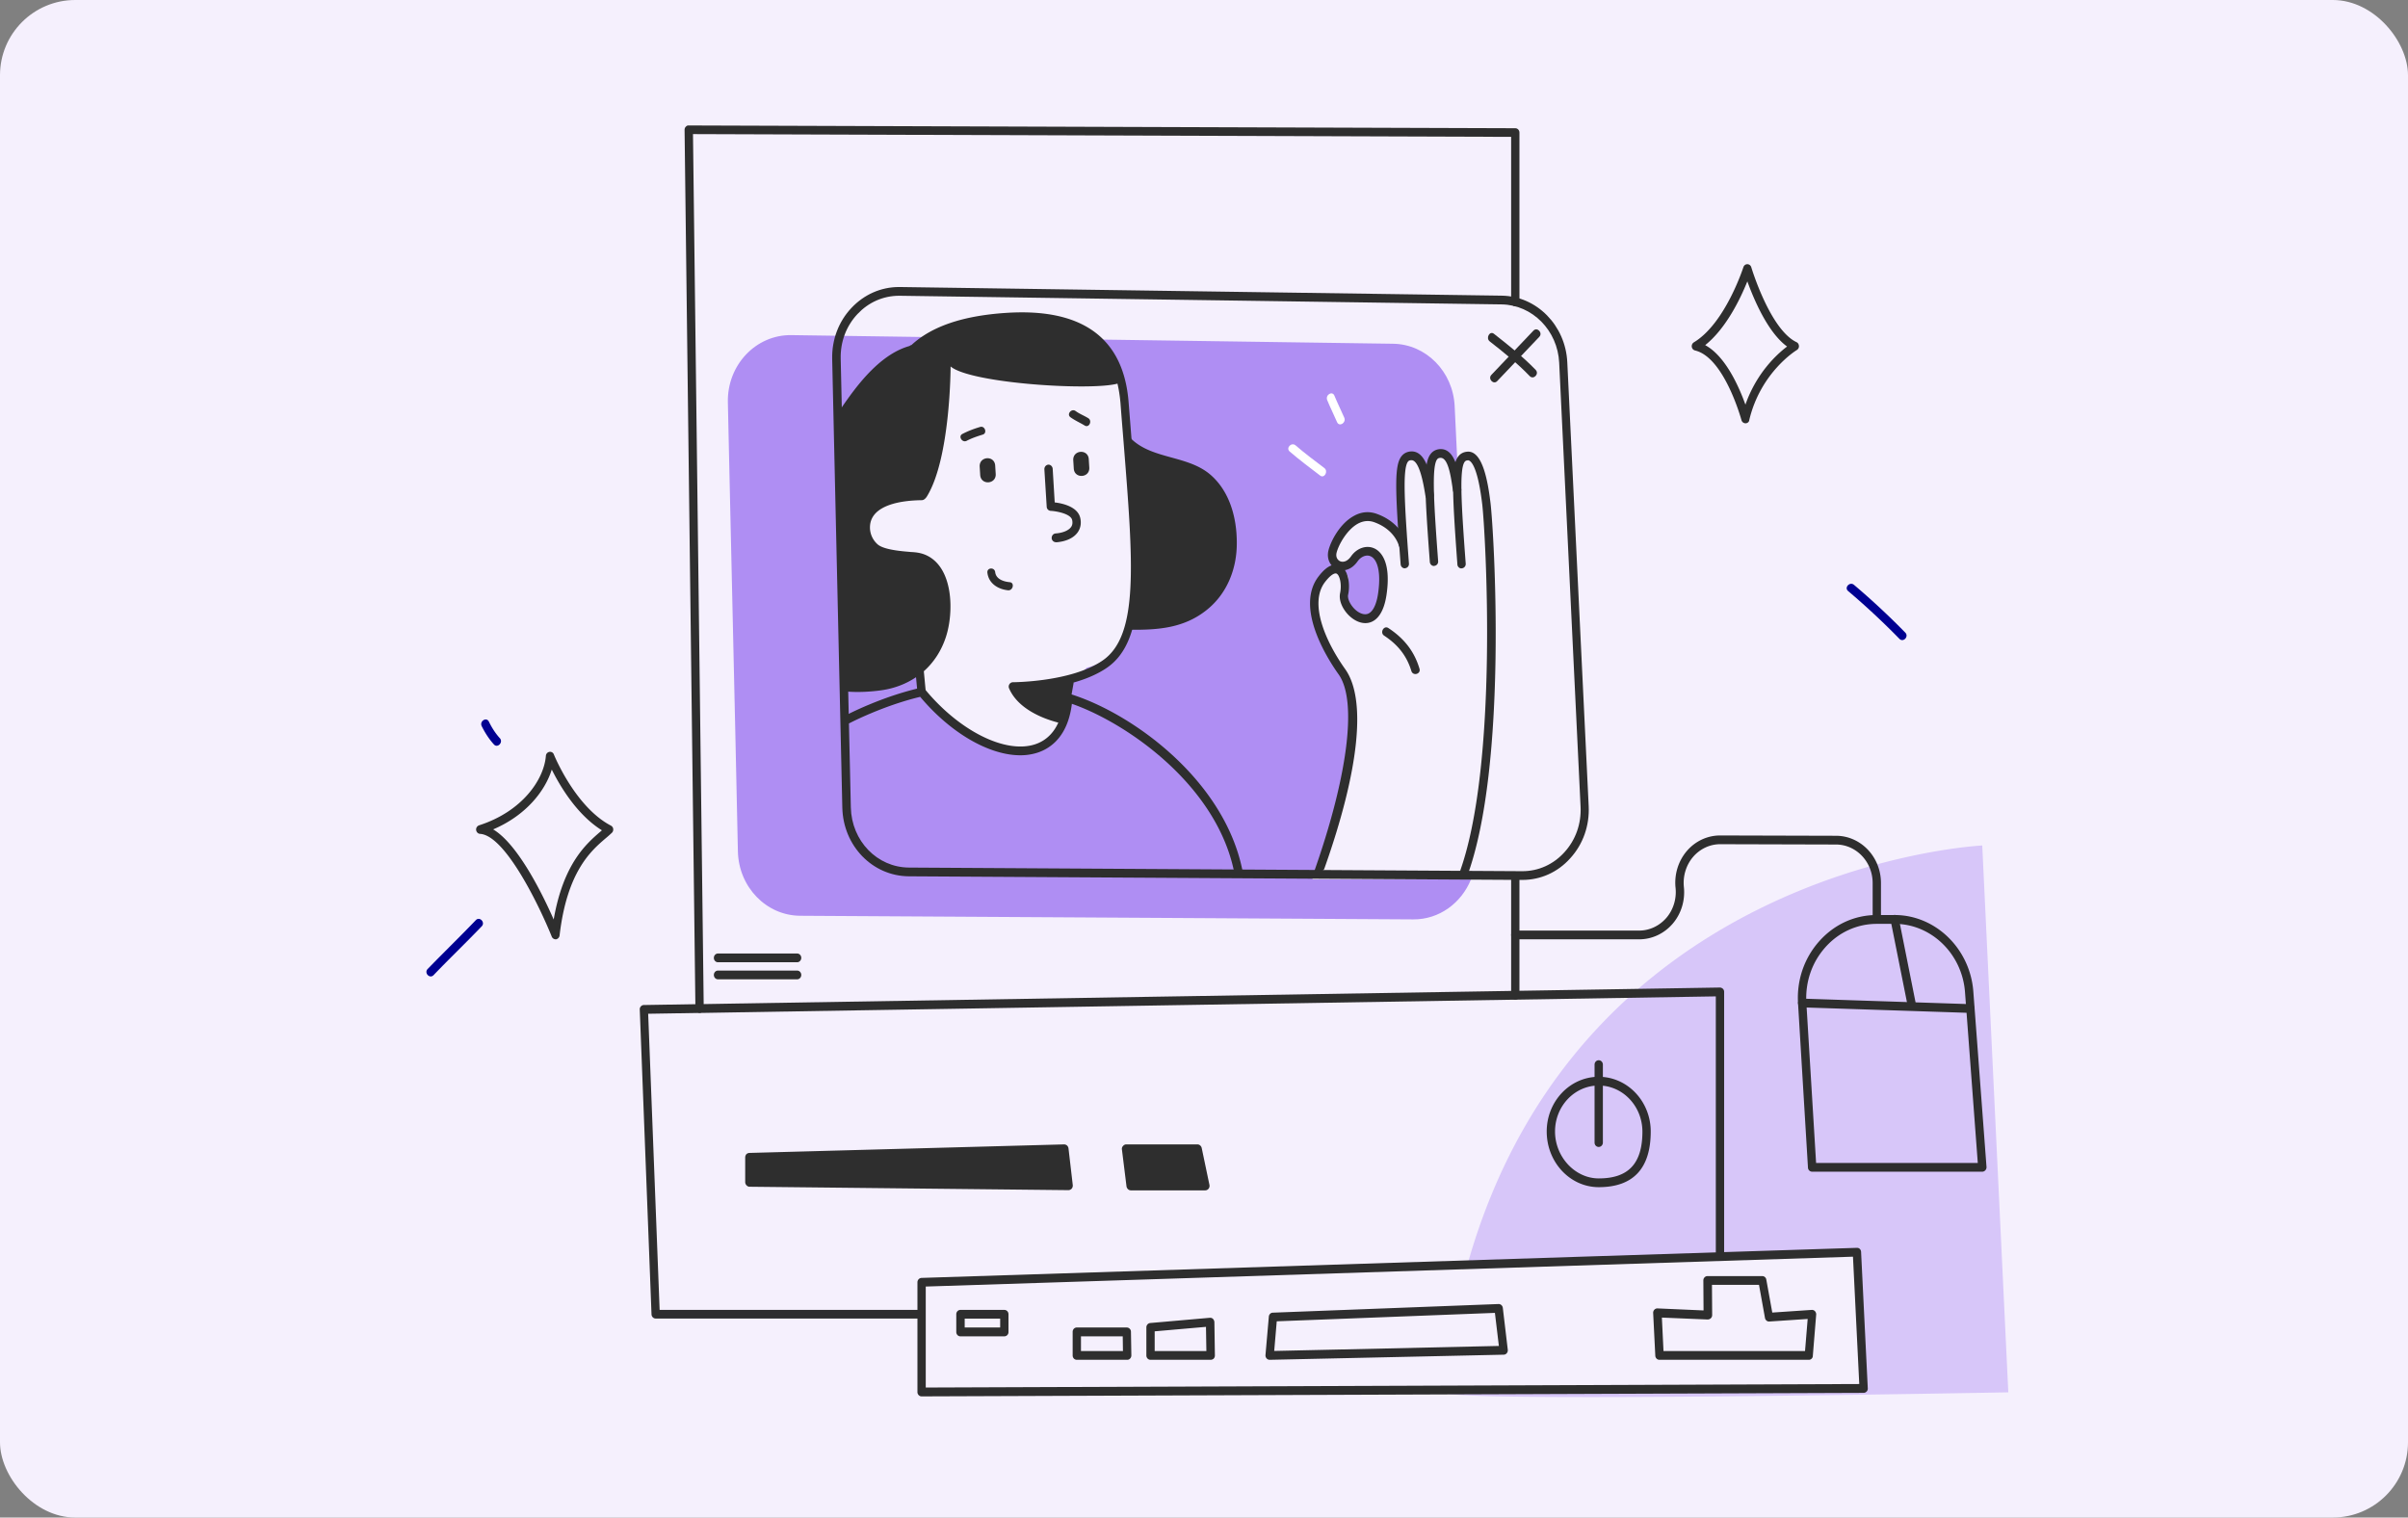 <svg xmlns="http://www.w3.org/2000/svg" width="384" height="242" fill="none">
    <rect width="100%" height="100%" fill="#808080" stroke="none"/>
    <rect width="384" height="242" fill="#F5F0FD" rx="12"/>
    <path fill="#D7C6F9" d="M320.261 222.033s-90.261 1.701-90.083 0a2.69 2.69 0 0 0 .032-.357l66.98-.255-1.067-21.733-62.113 1.99c17.961-63.805 82.096-66.849 82.096-66.849l4.155 87.204Z"/>
    <path fill="#AF8EF3" d="M209.275 140.236c2.683-6.292 4.785-13.094 5.771-19.879 1.569-10.714-1.713-14.829-2.603-16.173-1.39-2.091-2.15-3.775-2.134-6.292-.711-2.618-.388-5.067 2.167-6.785.97-.646 2.877.238 2.473 1.497-1.196 3.826 1.73 7.55 4.155 5.424 1.423-1.241 1.795-5.697 1.795-7.618-2.118-4.166-4.624-.782-6.386-.238-1.294.408-2.425-2.347-1.552-3.588 4.025-5.748 7.016-4.354 9.829-.834.388-1.394.146 1.344.34 1.633.032-4.064-.065-8.129-.097-12.193-.016-1.65 2.279-2.568 3.346-1.7 1.876 1.53 1.197 3.996 1.649 6.036.065-2.16.178-3.384.162-5.578-.016-2.227 3.525-1.411 3.541.817 0 .935.566.017.566.952l.194-.102-.518-10.833c-.258-5.526-4.559-9.897-9.829-9.965l-95.968-1.377c-5.658-.068-10.25 4.795-10.104 10.747l.194 8.775 1.002 44.249.404 18.57c.13 5.68 4.527 10.22 9.927 10.254l97.762.578c4.155.034 7.695-2.618 9.215-6.377h-25.301Zm-35.956-33.756c-1.552 1.378-2.958 2.925-3.605 4.966-.517 1.615-.21 3.367-1.132 4.88-1.73 2.857-4.785 3.385-7.744 2.959-7.34-1.054-14.178-5.356-14.097-13.774.016-2.364 1.115-6.003.404-8.333-.776-2.534-3.201-3.401-5.206-4.88-2.506-1.871-4.899-4.048-5.109-7.483-.242-3.894 2.07-5.136 4.656-7.125 6.241-4.779 6.386-11.802 8.148-19.098 0-.578.243-1.156.777-1.428 6.984-3.503 17.379-4.218 24.299-.425 5.723 3.146 5.108 11.02 5.545 17.21.598 8.655 4.252 29.895-6.936 32.531Z"/>
    <path fill="#2E2E2E" d="M278.355 67.503a.678.678 0 0 1-.646-.51c-.033-.102-2.733-10-7.405-11.104a.693.693 0 0 1-.517-.579.726.726 0 0 1 .323-.714c4.996-2.993 7.873-11.887 7.906-11.989.097-.289.339-.476.63-.476s.55.204.631.493c.032.102 2.991 9.931 7.21 11.938.227.102.372.34.388.612a.709.709 0 0 1-.339.646c-.065.035-5.756 3.504-7.583 11.156-.016.306-.291.527-.598.527Zm-6.434-12.465c3.249 1.752 5.4 6.65 6.418 9.49 1.778-5.085 5.044-8.061 6.645-9.269-3.088-2.245-5.319-7.567-6.338-10.39-1.051 2.619-3.33 7.465-6.725 10.17ZM88.603 149.793a.69.69 0 0 1-.614-.425c-1.795-4.472-7.324-16.138-11.43-16.393-.323-.017-.582-.272-.63-.612a.706.706 0 0 1 .468-.749c6.887-2.21 10.363-7.312 10.654-11.087a.69.69 0 0 1 .566-.629.64.64 0 0 1 .711.425c.033.085 3.395 8.366 9.102 11.342.194.103.34.307.356.528a.717.717 0 0 1-.21.612c-.291.272-.63.578-1.002.884-2.296 1.973-6.144 5.255-7.34 15.492a.706.706 0 0 1-.566.612h-.065Zm-9.959-17.532c3.977 2.38 7.874 10.339 9.652 14.369 1.552-8.945 5.222-12.091 7.47-14.029.08-.068.145-.136.226-.187-3.994-2.483-6.71-7.092-8.003-9.693-1.083 3.469-4.155 7.329-9.345 9.54Z"/>
    <path fill="#fff" d="M214.366 66.602c-.501-1.173-1.083-2.313-1.568-3.503-.34-.833-1.488-.12-1.148.714.485 1.19 1.067 2.33 1.568 3.503.356.816 1.504.102 1.148-.714Zm-3.185 8.027c-1.552-1.174-3.104-2.33-4.575-3.606-.663-.56-1.601.426-.938.987 1.568 1.343 3.217 2.585 4.85 3.826.679.527 1.358-.697.663-1.207Z"/>
    <path fill="#000091" d="M75.88 146.732c-2.522 2.636-5.141 5.17-7.68 7.789-.614.629.324 1.616.938.986 2.522-2.636 5.157-5.152 7.68-7.788.614-.629-.324-1.616-.938-.987Zm3.831-29.011c-.711-.782-1.277-1.667-1.746-2.636-.388-.799-1.536-.085-1.148.714.534 1.072 1.164 2.058 1.957 2.925.582.629 1.52-.357.937-1.003Zm224.124-16.836a118.079 118.079 0 0 0-8.18-7.618c-.663-.561-1.601.425-.938.986a117.918 117.918 0 0 1 8.18 7.619c.615.629 1.552-.357.938-.987Z"/>
    <path fill="#2E2E2E" d="M244.89 58.983c-2.053-2.125-4.349-3.945-6.645-5.747-.679-.545-1.358.68-.679 1.207 2.215 1.735 4.414 3.486 6.386 5.544.615.612 1.552-.374.938-1.004Z"/>
    <path fill="#2E2E2E" d="m244.534 52.725-6.709 7.058c-.598.629.339 1.632.937.986l6.71-7.057c.598-.63-.34-1.616-.938-.987Z"/>
    <path fill="#2E2E2E" d="M242.756 140.321h-.081l-97.762-.578c-5.788-.051-10.444-4.846-10.589-10.934l-1.617-71.577c-.065-3.061 1.018-5.952 3.072-8.129 2.02-2.142 4.704-3.333 7.582-3.333h.129l95.968 1.378c5.594.068 10.201 4.744 10.476 10.628l3.411 70.794c.146 3.095-.889 6.054-2.942 8.299-1.989 2.228-4.721 3.452-7.647 3.452Zm-99.379-93.156c-2.522 0-4.866 1.037-6.628 2.907-1.795 1.905-2.749 4.439-2.684 7.126l1.617 71.577c.129 5.322 4.187 9.54 9.263 9.574l97.762.578h.065c2.554 0 4.947-1.071 6.709-3.027 1.795-1.973 2.7-4.541 2.571-7.262l-3.411-70.794c-.243-5.153-4.285-9.234-9.183-9.302l-95.968-1.377h-.113Z"/>
    <path fill="#2E2E2E" d="M111.561 161.527c-.356 0-.663-.306-.663-.697l-1.73-140.126c0-.187.065-.374.194-.493.129-.136.275-.238.469-.204l131.81.442c.371 0 .662.306.662.697v27.005c0 .391-.291.697-.662.697-.372 0-.663-.306-.663-.697V21.826l-130.468-.442 1.714 139.429c0 .391-.291.714-.663.714Zm129.417-21.852v19.046c0 .392.291.698.662.698.372 0 .663-.306.663-.698v-19.114c-.436.017-.889.017-1.325.068Z"/>
    <path fill="#2E2E2E" d="M146.982 208.888h-41.791l-1.827-47.225 170.255-2.772v41.715a8.871 8.871 0 0 1 1.326-.323v-42.106a.672.672 0 0 0-.194-.493.74.74 0 0 0-.469-.204l-171.613 2.789a.623.623 0 0 0-.469.221.658.658 0 0 0-.178.51l1.875 48.602c.017.374.308.663.663.663h42.503c-.016-.119-.048-.238-.064-.34a2.508 2.508 0 0 1-.017-1.037Z"/>
    <path fill="#2E2E2E" d="m119.499 183.856 50.182-1.361c.243 0 .469.119.598.323a.778.778 0 0 1 .114.323l.679 5.833a.804.804 0 0 1-.13.528.724.724 0 0 1-.566.289l-50.845-.544a.512.512 0 0 1-.275-.069.757.757 0 0 1-.42-.68v-3.928c0-.153.048-.289.113-.408.097-.17.307-.289.55-.306Zm59.413-.544.728 5.866a.77.77 0 0 0 .162.375.67.67 0 0 0 .533.272h11.851c.226 0 .42-.102.549-.272a.743.743 0 0 0 .13-.613l-1.229-5.867a.734.734 0 0 0-.243-.408.668.668 0 0 0-.436-.17h-11.349a.649.649 0 0 0-.518.255.63.63 0 0 0-.178.562Zm76.034 6.003c-4.575 0-8.294-3.98-8.294-8.877 0-4.813 3.719-8.724 8.294-8.724 4.575 0 8.294 3.911 8.294 8.724 0 5.901-2.797 8.877-8.294 8.877Zm0-16.207c-3.848 0-6.968 3.282-6.968 7.33 0 4.047 3.185 7.482 6.968 7.482 4.753 0 6.968-2.381 6.968-7.482-.016-4.048-3.136-7.33-6.968-7.33Z"/>
    <path fill="#2E2E2E" d="M254.946 182.903c-.372 0-.663-.306-.663-.697v-12.431c0-.391.291-.697.663-.697.372 0 .663.306.663.697v12.431c0 .391-.307.697-.663.697ZM127.113 153.45h-12.61c-.372 0-.663-.306-.663-.698 0-.391.291-.697.663-.697h12.61c.372 0 .663.306.663.697 0 .375-.291.698-.663.698Zm0 2.721h-12.61c-.372 0-.663-.307-.663-.698 0-.391.291-.697.663-.697h12.61c.372 0 .663.306.663.697 0 .391-.291.698-.663.698Zm41.258-69.706a.683.683 0 0 1-.662-.647c-.017-.39.258-.714.614-.748 1.148-.085 2.069-.46 2.474-1.02.226-.306.274-.68.177-1.123-.21-.986-2.457-1.411-3.427-1.462a.68.68 0 0 1-.631-.646l-.371-5.97c-.017-.39.258-.714.614-.748.356-.034.679.273.711.647l.324 5.373c1.196.136 3.67.664 4.074 2.483.194.85.048 1.633-.404 2.279-.647.918-1.876 1.48-3.444 1.599-.016-.017-.032-.017-.049-.017Zm2.781-13.061.081 1.31c.097 1.683 2.587 1.513 2.474-.17l-.081-1.31c-.097-1.683-2.571-1.513-2.474.17Zm-14.923 1.021.081 1.309c.097 1.684 2.587 1.514 2.474-.17l-.081-1.31c-.097-1.683-2.571-1.513-2.474.17Zm.082-6.343c-.986.289-1.923.646-2.845 1.122-.711.374-.016 1.462.695 1.088.809-.425 1.682-.714 2.555-.986.759-.221.355-1.446-.405-1.224Zm17.234-1.395c-.663-.408-1.39-.68-2.021-1.14-.646-.475-1.471.51-.824.987.727.527 1.52.867 2.279 1.326.696.425 1.245-.748.566-1.173Zm-12.514 26.155c-.937-.085-2.198-.46-2.328-1.599-.097-.833-1.341-.748-1.244.085.21 1.769 1.762 2.653 3.314 2.806.792.051 1.051-1.224.258-1.292Zm36.441 46.85a.664.664 0 0 1-.646-.561c-3.024-15.05-19.433-25.27-27.533-27.396-.355-.102-.566-.476-.485-.85a.67.67 0 0 1 .809-.511c9.7 2.534 25.479 13.35 28.518 28.451a.697.697 0 0 1-.517.833c-.049.034-.097.034-.146.034Z"/>
    <path fill="#2E2E2E" d="M162.698 120.442c-4.931 0-11.075-3.503-15.957-9.319-5.95 1.428-11.139 4.132-11.204 4.166a.651.651 0 0 1-.889-.306c-.162-.34-.033-.765.291-.935.226-.119 5.61-2.942 11.899-4.371a.665.665 0 0 1 .646.221c5.465 6.649 12.853 10.357 17.59 8.792 2.619-.867 4.204-3.282 4.575-6.972a.679.679 0 0 1 .728-.629c.372.034.63.391.598.765-.55 5.425-3.298 7.431-5.497 8.163a8.832 8.832 0 0 1-2.78.425Z"/>
    <path fill="#2E2E2E" d="M180.481 70.496c-.162-2.023-.324-4.132-.502-6.326-.792-10.305-7.42-15.1-19.642-14.267-6.807.459-11.77 2.142-14.987 5.118a.589.589 0 0 0-.307.153c-4.107 1.157-7.421 5.017-9.895 8.486a38.504 38.504 0 0 0-1.568 2.33l1.002 44.248c1.957.204 3.961.102 5.788-.136 2.102-.272 4.042-.986 5.707-2.108l.227 2.431a.68.68 0 0 0 .662.63h.065c.372-.034.631-.374.598-.766l-.307-3.248c1.584-1.411 2.829-3.282 3.557-5.577 1.245-3.929 1.148-10.952-3.169-12.925-.776-.357-1.6-.476-2.441-.51-.76-.085-4.236-.255-5.319-1.224a3.615 3.615 0 0 1-1.213-2.483c-.048-.901.211-1.7.793-2.364 1.212-1.377 3.799-2.143 7.469-2.194.323 0 .598-.272.792-.56 3.799-6.123 3.799-20.765 3.799-20.765 3.153 2.687 22.294 3.912 26.611 2.738.226.97.388 2.024.485 3.146.162 2.194.34 4.303.501 6.326 1.52 19.08 2.458 30.61-3.298 34.641-4.931 3.469-14.259 3.503-14.356 3.503a.67.67 0 0 0-.566.323.696.696 0 0 0-.048.663c1.859 4.32 8.212 5.544 8.471 5.595.032 0 .081.017.113.017a.67.67 0 0 0 .647-.578l1.035-5.765c.016-.068.016-.136.016-.204 1.94-.544 3.848-1.326 5.4-2.415 6.402-4.506 5.448-16.325 3.88-35.933Z"/>
    <path fill="#2E2E2E" d="M193.043 75.717c-3.864-3.35-10.088-2.33-13.338-6.513.501 5.17 1.407 10.186 1.261 15.339.275 3.197.21 6.36-.517 9.37a145.974 145.974 0 0 1-.194 6.513c4.397.034 8.552-.238 12.206-3.18 3.201-2.568 4.801-6.53 4.769-10.713 0-4.014-1.148-8.18-4.187-10.816Zm17.525 63.227a.491.491 0 0 1-.226-.051c-.34-.136-1.019.782-.89.425 5.336-15.016 7.114-27.43 4.01-31.784-1.714-2.397-7-10.611-3.217-15.577.808-1.071 1.519-1.598 2.101-1.802-.533-.63-.727-1.514-.485-2.432.372-1.445 1.795-4.218 4.026-5.442 1.212-.68 2.457-.782 3.702-.323 3.88 1.412 4.705 4.49 4.737 4.626.097.374-.113.765-.469.85a.647.647 0 0 1-.808-.493c-.032-.102-.695-2.5-3.88-3.657-.889-.323-1.779-.238-2.652.238-1.729.97-3.023 3.3-3.362 4.575-.194.731.145 1.19.501 1.378.436.22 1.164.153 1.811-.783.921-1.292 2.425-1.802 3.653-1.258.873.374 2.797 1.87 1.989 7.397-.437 2.993-1.584 4.03-2.474 4.37-1.051.409-2.312.052-3.395-.935-.97-.884-1.81-2.363-1.536-3.69.291-1.411-.064-2.84-.549-3.095-.291-.153-.938.136-1.876 1.36-2.522 3.317.016 9.337 3.234 13.86 3.427 4.813 2.247 16.105-3.315 31.801a.693.693 0 0 1-.63.442Zm3.912-48.024c.631.97.793 2.585.502 3.928-.13.63.355 1.633 1.115 2.347.695.646 1.471.901 2.053.68.776-.306 1.358-1.462 1.617-3.265.534-3.724-.259-5.493-1.196-5.9-.663-.307-1.536.033-2.086.816-.614.867-1.326 1.275-2.005 1.394Z"/>
    <path fill="#2E2E2E" d="M224.019 90.63c-.34 0-.631-.271-.663-.645-.922-12.312-1.002-15.85.178-17.278.355-.425.824-.663 1.422-.714 2.587-.187 3.234 4.115 3.654 6.683l.033.187c.064.374-.178.748-.55.816-.356.068-.712-.187-.776-.578l-.033-.187c-.242-1.513-.905-5.527-2.198-5.527h-.049c-.307.017-.42.12-.501.221-.905 1.106-.55 6.888.146 16.258a.681.681 0 0 1-.615.748c0 .017-.016.017-.048.017Z"/>
    <path fill="#2E2E2E" d="M228.675 90.257c-.34 0-.631-.272-.663-.646-.921-12.313-1.002-15.85.178-17.278.356-.425.824-.663 1.423-.714 2.376-.136 2.958 3.384 3.314 5.73l.097.647c.065.374-.178.748-.55.816-.372.068-.711-.187-.776-.578l-.097-.663c-.258-1.718-.695-4.558-1.859-4.558h-.048c-.308.017-.421.12-.502.221-.905 1.106-.549 6.888.146 16.258a.681.681 0 0 1-.615.748c0 .017-.016.017-.048.017Z"/>
    <path fill="#2E2E2E" d="M233.121 90.63a.691.691 0 0 0 .614-.747c-.695-9.37-1.051-15.135-.146-16.258.081-.102.211-.204.502-.22h.016c.275 0 1.471.407 2.263 7.023.517 4.421 2.7 41.867-3.734 59.026a.738.738 0 0 0-.033.374h.065c.42-.034.841-.034 1.261 0 6.58-17.737 4.316-54.894 3.767-59.57-.437-3.623-1.294-8.401-3.686-8.231-.598.05-1.067.272-1.423.714-1.164 1.428-1.083 4.966-.178 17.278.016.357.356.68.712.612Zm-6.758 16.003c-.857-2.874-2.555-4.897-4.963-6.479-.728-.476-1.391.731-.679 1.207 2.101 1.378 3.589 3.13 4.349 5.646.274.851 1.552.476 1.293-.374ZM146.966 222.68a.629.629 0 0 1-.469-.205.696.696 0 0 1-.194-.493v-17.498c0-.375.291-.681.646-.698l149.157-4.795c.405-.017.663.289.679.663l1.067 21.733a.657.657 0 0 1-.177.51.658.658 0 0 1-.485.221l-150.224.562Zm.662-17.516v16.104l148.866-.561-1.002-20.305-147.864 4.762Z"/>
    <path fill="#2E2E2E" d="M202.468 216.847a.684.684 0 0 1-.485-.221.742.742 0 0 1-.178-.545l.534-6.122c.032-.357.307-.629.63-.629l35.988-1.377h.032c.34 0 .615.255.663.612l.792 6.683a.723.723 0 0 1-.161.544.643.643 0 0 1-.485.238l-37.33.817Zm1.132-6.139-.404 4.727 35.826-.799-.631-5.272-34.791 1.344Zm-43.441 2.397h-7c-.372 0-.663-.306-.663-.697v-2.823c0-.391.291-.697.663-.697h7c.372 0 .663.306.663.697v2.823a.673.673 0 0 1-.663.697Zm-6.321-1.411h5.658v-1.412h-5.658v1.412Zm134.605 5.153h-23.814c-.355 0-.646-.289-.662-.664l-.34-6.802a.713.713 0 0 1 .194-.527.676.676 0 0 1 .501-.204l7.34.323-.032-4.779c0-.187.064-.374.194-.493a.631.631 0 0 1 .469-.204h8.73c.323 0 .598.238.646.561l.954 5.255 6.289-.425a.654.654 0 0 1 .518.204c.129.153.21.34.194.544l-.534 6.564a.637.637 0 0 1-.647.647Zm-23.167-1.395h22.569l.421-5.119-6.112.409c-.323.034-.63-.221-.695-.562l-.954-5.288h-7.501l.032 4.812a.686.686 0 0 1-.21.51c-.129.136-.307.187-.485.205l-7.324-.307.259 5.34Zm-72.218 1.395h-9.587c-.371 0-.662-.306-.662-.698v-4.472c0-.357.258-.663.614-.697l9.506-.834a.651.651 0 0 1 .501.17c.13.137.211.307.227.511l.081 5.322a.744.744 0 0 1-.194.511.76.76 0 0 1-.486.187Zm-8.924-1.395h8.245l-.064-3.86-8.181.714v3.146Zm-4.381 1.395h-8.035c-.372 0-.663-.306-.663-.698v-3.758c0-.391.291-.697.663-.697h7.97a.68.68 0 0 1 .663.68l.064 3.758a.74.74 0 0 1-.194.511.606.606 0 0 1-.468.204Zm-7.373-1.395h6.694l-.033-2.347h-6.661v2.347Zm143.725-28.603h-27.128a.673.673 0 0 1-.663-.646l-1.584-26.206c-.226-3.69.986-7.211 3.379-9.897 2.409-2.704 5.658-4.184 9.183-4.184h2.845c6.515 0 12.028 5.357 12.546 12.193l2.101 27.974a.696.696 0 0 1-.177.528.652.652 0 0 1-.502.238Zm-26.497-1.395h25.786l-2.037-27.226c-.453-6.122-5.384-10.9-11.22-10.9h-2.845c-3.137 0-6.063 1.326-8.213 3.741-2.15 2.415-3.217 5.561-3.023 8.86l1.552 25.525Z"/>
    <path fill="#2E2E2E" d="m314.214 161.527-26.837-.884a.686.686 0 0 1-.647-.714.693.693 0 0 1 .679-.68l26.821.884c.372.017.663.34.647.714-.016.391-.307.68-.663.68Zm-52.818-11.734H241.64c-.371 0-.662-.306-.662-.697 0-.391.291-.697.662-.697h19.756c1.65 0 3.234-.748 4.349-2.041 1.1-1.292 1.633-3.027 1.455-4.761-.226-2.126.421-4.269 1.779-5.867 1.358-1.599 3.298-2.5 5.335-2.5h.016l18.479.051c3.945.017 7.146 3.384 7.146 7.534v5.152c0 .391-.291.697-.663.697-.372 0-.663-.306-.663-.697v-5.152c0-3.368-2.603-6.123-5.82-6.14l-18.479-.051h-.016c-1.649 0-3.233.749-4.333 2.041-1.099 1.293-1.633 3.044-1.455 4.779.227 2.125-.42 4.268-1.778 5.85-1.374 1.598-3.314 2.499-5.352 2.499Z"/>
    <path fill="#2E2E2E" d="M304.885 161.085a.664.664 0 0 1-.646-.561l-2.749-13.775a.71.71 0 0 1 .518-.833c.355-.085.711.17.792.544l2.748 13.775a.71.71 0 0 1-.517.833.478.478 0 0 1-.146.017Z"/>
</svg>
